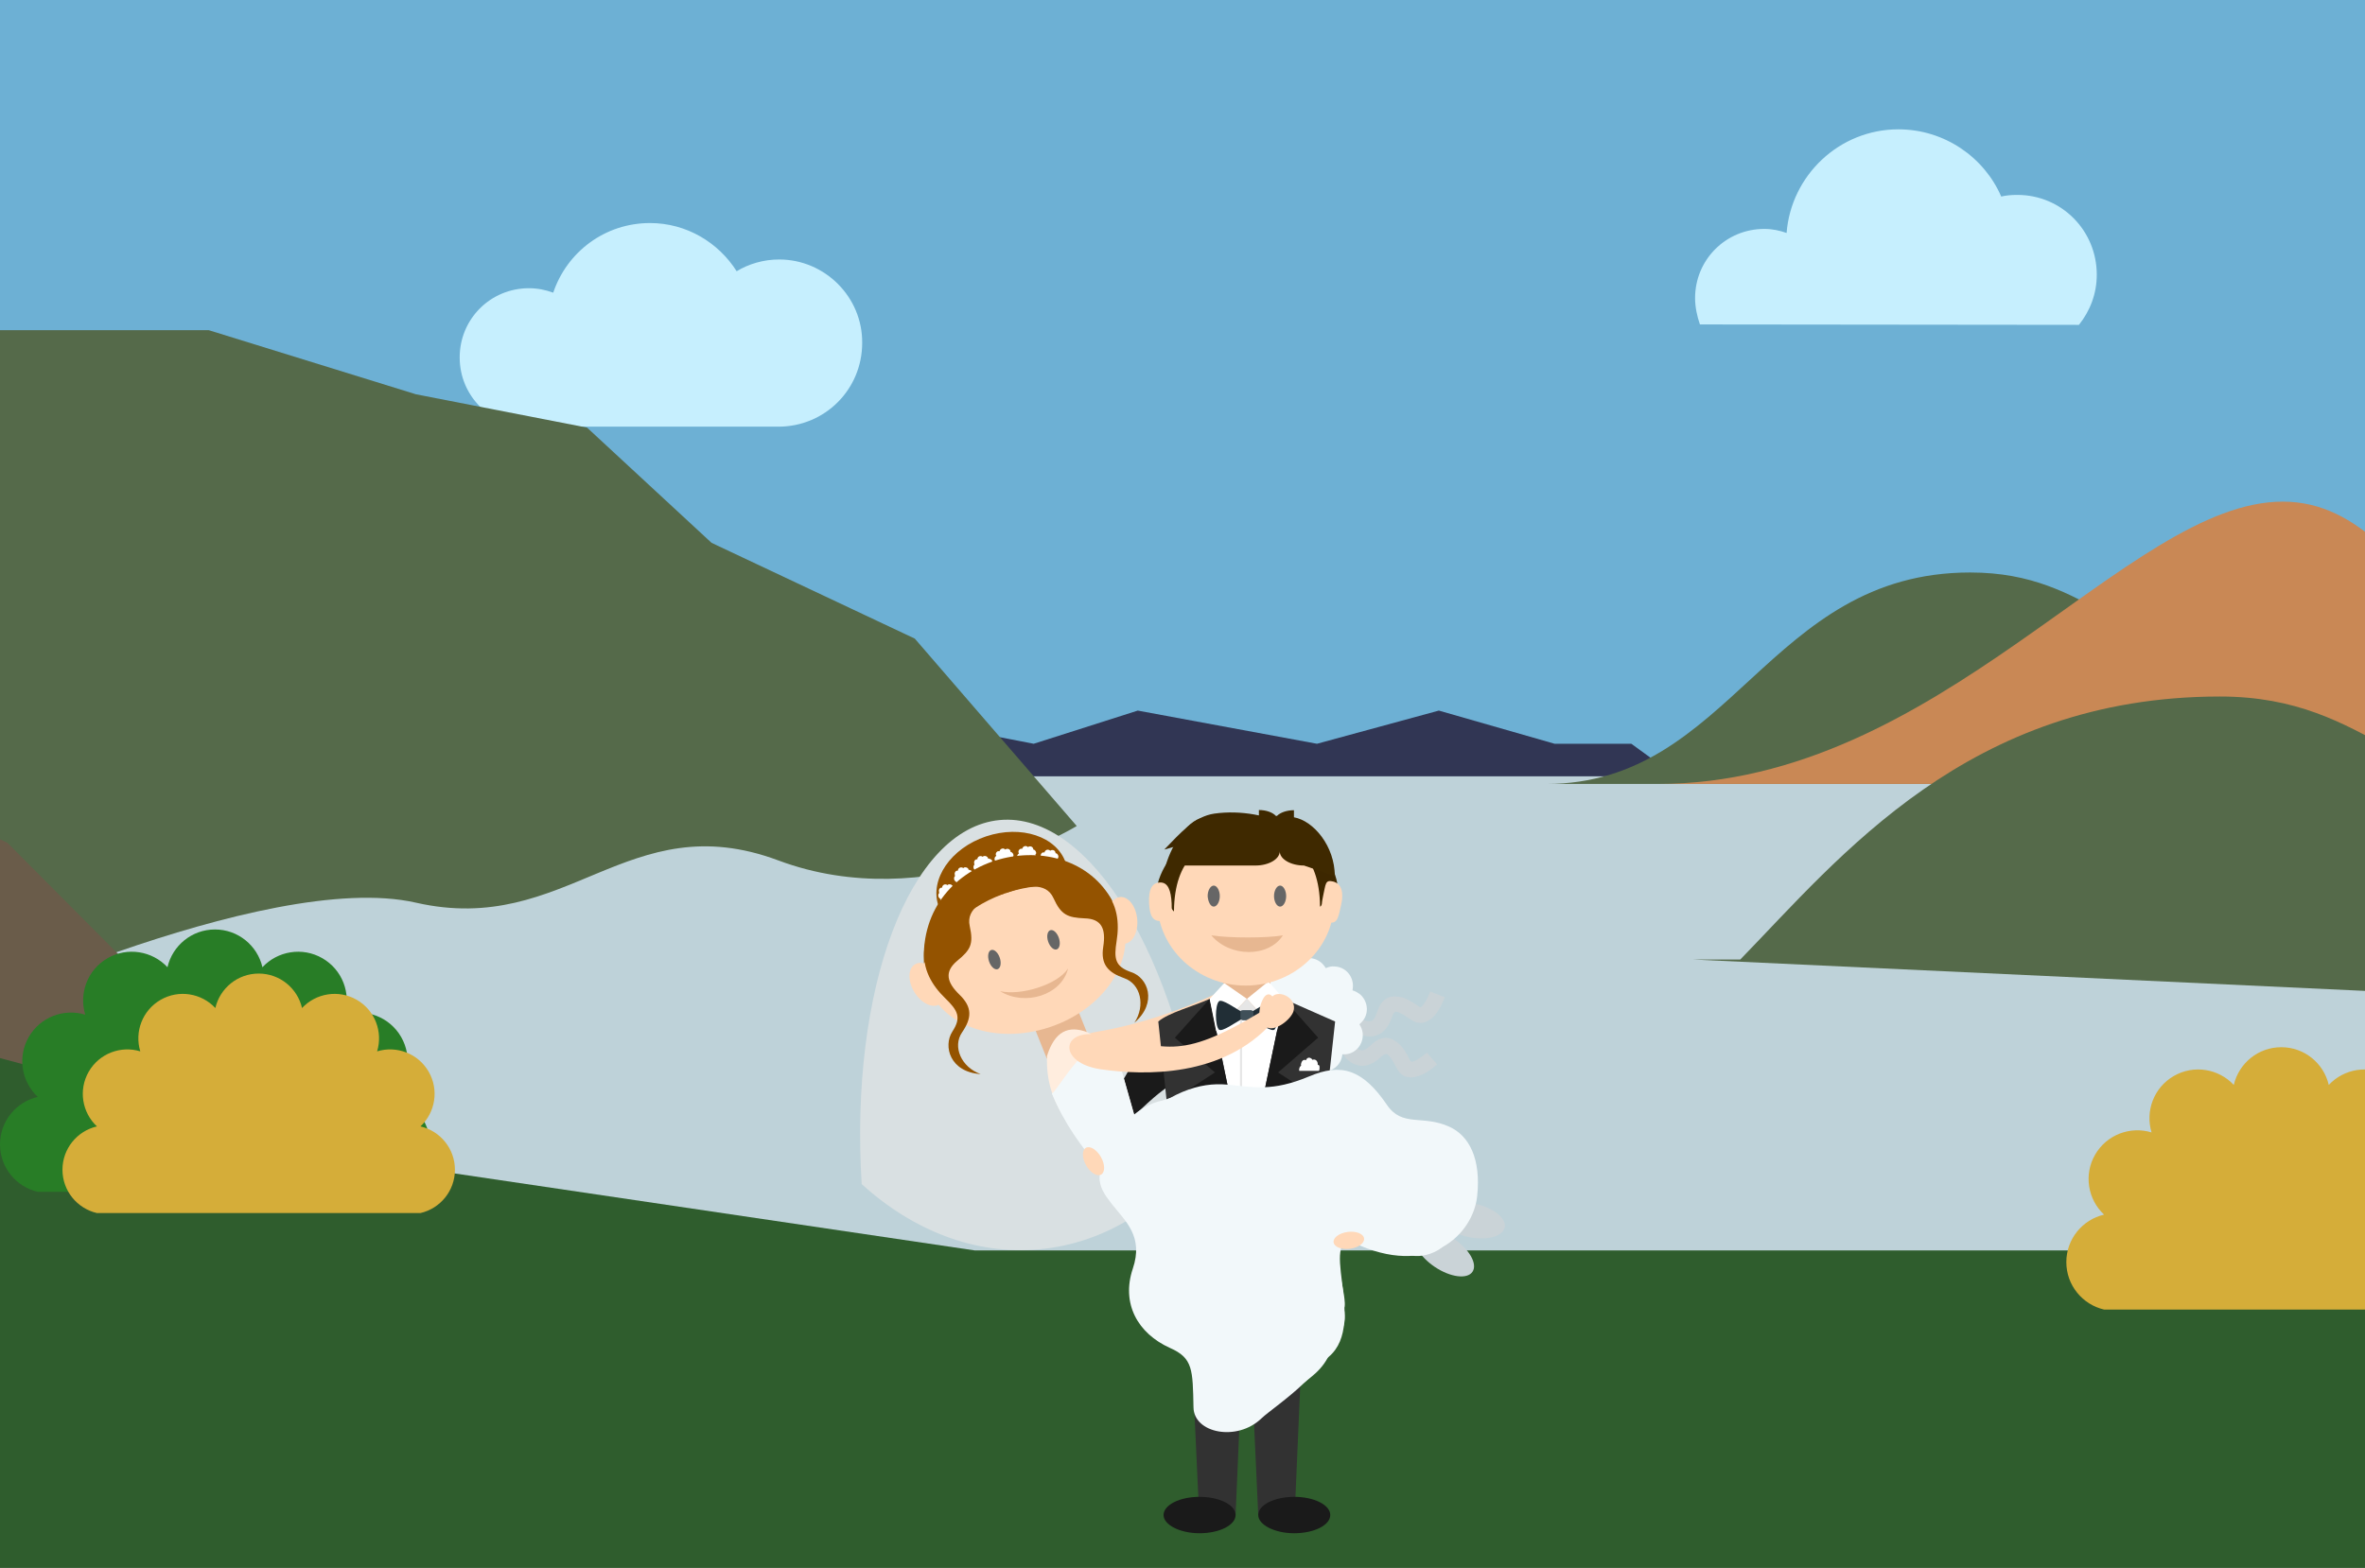 <?xml version="1.0" encoding="utf-8" ?>	<!-- Generator: Assembly 1.8 - http://assemblyapp.co -->	<svg version="1.1" xmlns="http://www.w3.org/2000/svg" xmlns:xlink="http://www.w3.org/1999/xlink" width="2048.00" height="1358.15" viewBox="0 0 2048.0 1358.147"><rect x="0" y="0" width="2048.0" height="1358.147" fill="#808080" stroke="none"/>		<g id="document" transform="matrix(1,0,0,1,1024.0,679.074)">			<path d="M1161.54,34.66 L1161.54,-830.016 L-1138.46,-830.016 L-1138.46,34.66 L1161.54,34.66 Z " fill="#6db0d4" fill-opacity="1.00" />			<path d="M388.674,2.892 L440.403,2.892 L388.674,-34.813 L322.23,-34.813 L221.989,-63.552 L116.46,-34.813 L-38.73,-63.552 L-128.855,-34.813 L-277.377,-63.552 L-181.044,2.892 L388.674,2.892 Z " fill="#313654" fill-opacity="1.00" />			<path d="M-971.92,440.047 L1033.56,440.047 L1091.88,-6.623 L-971.92,-6.623 L-971.92,440.047 Z " fill="#bed2d9" fill-opacity="1.00" />			<path d="M314.978,1.04116e-07 L1320.78,1.04116e-07 C1241.86,1.04116e-07 1196.13,-183.179 1089.59,-183.179 C1025.91,-183.179 998.311,-110.238 923.621,-110.238 C811.587,-110.238 788.514,-183.179 682.138,-183.179 C506.718,-183.179 475.485,1.04116e-07 314.978,1.04116e-07 L314.978,1.04116e-07 Z " fill="#556a4a" fill-opacity="1.00" />			<path d="M411.599,2.21063e-08 L1356.95,2.21063e-08 C1112.39,2.21063e-08 1087.78,-244.561 952.716,-244.561 C817.648,-244.561 656.161,2.21063e-08 411.599,2.21063e-08 Z " fill="#c98855" fill-opacity="1.00" />			<path d="M-349.264,-454.309 C-362.939,-454.309 -375.563,-450.452 -386.082,-444.14 C-401.862,-469.036 -429.563,-485.868 -461.122,-485.868 C-500.045,-485.868 -533.006,-460.971 -544.928,-425.555 C-551.591,-428.01 -558.604,-429.412 -565.968,-429.412 C-599.28,-429.412 -625.929,-402.763 -625.929,-369.451 C-625.929,-336.139 -599.28,-309.489 -565.968,-309.489 L-349.965,-309.489 C-309.64,-309.489 -277.38,-341.749 -277.38,-382.074 C-277.029,-421.698 -309.64,-454.309 -349.264,-454.309 Z " fill="#c6effe" fill-opacity="1.00" />			<path d="M-1288.01,36.433 L-1081.19,209.911 C-1081.19,209.911 -794.61,73.026 -663.793,102.842 C-532.976,132.659 -480.543,17.459 -349.965,66.249 C-219.387,115.04 -91.59,36.433 -91.59,36.433 L-231.825,-125.895 L-407.829,-208.863 L-515.648,-308.676 L-663.793,-337.523 L-843.311,-393.09 L-1053.72,-393.09 L-1053.72,-308.676 L-1081.19,-125.895 L-1119.67,-139.122 C-1119.67,-139.122 -1277.19,25.611 -1288.01,36.433 Z " fill="#556a4a" fill-opacity="1.00" />			<path d="M441.759,152.075 L1689.92,210.353 C1591.78,210.353 1537.61,-75.737 1405.11,-75.737 C1325.92,-75.737 1291.59,14.977 1198.7,14.977 C1059.37,14.977 1030.68,-75.737 898.381,-75.737 C680.218,-75.737 568.839,63.894 483.005,152.075 L441.759,152.075 Z " fill="#556a4a" fill-opacity="1.00" />			<path d="M-889.078,267.972 L-919.729,149.323 L-1017.61,50.943 L-1059.14,31.168 L-1096.71,35.123 L-1120.94,5.955 L-1214.87,-98.357 L-1282.6,-51.886 L-1297.92,-27.168 L-1379.99,267.972 L-889.078,267.972 Z " fill="#6a5c4a" fill-opacity="1.00" />			<path d="M1346.71,186.544 L817.684,404.085 L317.817,404.085 L-179.808,404.085 L-679.675,330.076 L-1213.18,186.544 L-1213.18,750.84 L1286.15,679.074 L1346.71,186.544 Z " fill="#2f5d2d" fill-opacity="1.00" />			<path d="M-684.412,353.309 C-665.687,348.979 -651.714,332.235 -651.714,312.193 C-651.714,292.152 -665.687,275.408 -684.412,271.078 C-670.36,257.966 -666.632,236.478 -676.653,219.122 C-686.672,201.765 -707.146,194.251 -725.527,199.864 C-719.914,181.483 -727.428,161.01 -744.785,150.989 C-762.142,140.968 -783.629,144.697 -796.742,158.749 C-801.071,140.024 -817.815,126.05 -837.857,126.05 C-857.899,126.05 -874.642,140.024 -878.972,158.749 C-892.084,144.697 -913.572,140.968 -930.928,150.989 C-948.285,161.01 -955.799,181.483 -950.186,199.864 C-968.568,194.251 -989.041,201.765 -999.061,219.122 C-1009.08,236.478 -1005.35,257.966 -991.301,271.078 C-1010.03,275.408 -1024,292.152 -1024,312.193 C-1024,332.235 -1010.03,348.979 -991.301,353.309 L-684.412,353.309 Z " fill="#287d26" fill-opacity="1.00" />			<path d="M-659.899,371.703 C-642.804,367.75 -630.049,352.464 -630.049,334.169 C-630.049,315.873 -642.804,300.588 -659.899,296.635 C-647.071,284.665 -643.667,265.049 -652.815,249.205 C-661.962,233.36 -680.652,226.5 -697.432,231.625 C-692.308,214.845 -699.168,196.155 -715.012,187.007 C-730.857,177.859 -750.473,181.263 -762.443,194.091 C-766.395,176.997 -781.68,164.241 -799.976,164.241 C-818.272,164.241 -833.557,176.997 -837.51,194.091 C-849.48,181.263 -869.095,177.859 -884.94,187.007 C-900.785,196.155 -907.645,214.845 -902.52,231.625 C-919.301,226.5 -937.99,233.36 -947.137,249.205 C-956.285,265.049 -952.882,284.665 -940.054,296.635 C-957.148,300.588 -969.904,315.873 -969.904,334.169 C-969.904,352.464 -957.148,367.75 -940.054,371.703 L-659.899,371.703 Z " fill="#d5ad39" fill-opacity="1.00" />			<path d="M1104.95,455.293 C1123.67,450.963 1137.65,434.218 1137.65,414.177 C1137.65,394.136 1123.67,377.392 1104.95,373.062 C1119,359.949 1122.73,338.462 1112.71,321.106 C1102.69,303.749 1082.21,296.235 1063.83,301.848 C1069.45,283.466 1061.93,262.993 1044.57,252.972 C1027.22,242.952 1005.73,246.681 992.618,260.733 C988.288,242.008 971.545,228.034 951.503,228.034 C931.461,228.034 914.717,242.008 910.388,260.733 C897.275,246.681 875.788,242.952 858.431,252.972 C841.074,262.993 833.56,283.466 839.173,301.848 C820.792,296.235 800.318,303.749 790.299,321.106 C780.278,338.462 784.006,359.949 798.058,373.062 C779.333,377.392 765.36,394.136 765.36,414.177 C765.36,434.218 779.333,450.963 798.058,455.293 L1104.95,455.293 Z " fill="#d5ad39" fill-opacity="1.00" />			<path d="M776.296,-397.678 C785.763,-409.6 791.725,-424.328 791.725,-441.159 C791.725,-479.381 761.218,-510.238 722.996,-510.238 C718.087,-510.238 713.529,-509.887 708.97,-508.835 C694.243,-542.849 659.879,-567.044 619.904,-567.044 C568.709,-567.044 526.981,-527.069 523.124,-477.277 C517.163,-479.381 510.851,-480.783 503.838,-480.783 C470.526,-480.783 443.876,-454.134 443.876,-420.821 C443.876,-413.107 445.629,-405.042 448.084,-398.029 L776.296,-397.678 Z " fill="#c6effe" fill-opacity="1.00" />			<g>				<g>					<path d="M57.529,226.798 C57.529,225.637 56.588,224.695 55.427,224.695 C54.266,224.695 53.324,225.637 53.324,226.798 C53.324,227.959 54.266,228.9 55.427,228.9 C56.588,228.9 57.529,227.959 57.529,226.798 Z " fill="#e6e6e6" fill-opacity="1.00" />					<path d="M57.529,252.729 C57.529,251.567 56.588,250.626 55.427,250.626 C54.266,250.626 53.324,251.567 53.324,252.729 C53.324,253.89 54.266,254.831 55.427,254.831 C56.588,254.831 57.529,253.89 57.529,252.729 Z " fill="#e6e6e6" fill-opacity="1.00" />					<path d="M57.529,278.659 C57.529,277.498 56.588,276.557 55.427,276.557 C54.266,276.557 53.324,277.498 53.324,278.659 C53.324,279.821 54.266,280.762 55.427,280.762 C56.588,280.762 57.529,279.821 57.529,278.659 Z " fill="#e6e6e6" fill-opacity="1.00" />					<path d="M57.529,304.941 C57.529,303.779 56.588,302.838 55.427,302.838 C54.266,302.838 53.324,303.779 53.324,304.941 C53.324,306.102 54.266,307.043 55.427,307.043 C56.588,307.043 57.529,306.102 57.529,304.941 Z " fill="#e6e6e6" fill-opacity="1.00" />				</g>				<path d="M-158.328,31.265 C-236.471,38.624 -288.332,177.389 -277.82,346.64 C-233.317,386.938 -179.353,408.314 -123.636,403.057 C-67.57,397.801 -18.862,366.614 17.582,318.607 C-3.443,150.757 -80.185,23.906 -158.328,31.265 Z " fill="#d9e0e2" fill-opacity="1.00" />				<path d="M-84.755,84.2 C-91.463,64.2 -125.906,57.716 -161.686,69.716 C-197.466,81.717 -221.033,107.659 -214.325,127.659 C-207.617,147.659 -173.173,154.143 -137.394,142.143 C-101.614,130.142 -78.047,104.2 -84.755,84.2 Z " fill="#fff4c7" fill-opacity="1.00" />				<path d="M-101.065,68.464 C-108.758,45.528 -139.686,35.217 -170.144,45.433 C-200.603,55.649 -219.058,82.524 -211.366,105.46 C-203.673,128.395 -172.745,138.707 -142.286,128.49 C-111.828,118.274 -93.372,91.4 -101.065,68.464 Z " fill="#945300" fill-opacity="1.00" />				<g>					<path d="M-195.472,92.938 C-194.771,91.186 -195.472,89.785 -197.574,89.434 C-197.925,89.084 -198.626,89.084 -198.976,89.084 C-198.976,89.084 -198.976,88.733 -198.976,88.733 C-199.326,87.332 -201.079,86.631 -202.48,86.981 C-202.831,86.981 -203.181,87.332 -203.531,87.682 C-203.531,87.682 -203.882,87.332 -203.882,87.332 C-205.284,86.631 -207.036,86.981 -207.736,88.383 C-208.087,88.733 -208.087,89.434 -208.087,89.785 C-208.087,89.785 -208.437,89.785 -208.437,89.785 C-210.189,89.785 -211.241,91.537 -210.89,92.938 C-210.89,93.639 -210.89,93.99 -210.54,94.34 C-210.54,94.34 -210.89,94.691 -210.89,94.691 C-211.941,96.092 -211.591,97.844 -210.54,98.895 C-210.189,99.246 -209.839,99.596 -209.489,99.596 C-209.489,99.596 -209.489,99.596 -209.489,99.947 C-209.489,101.348 -208.437,102.75 -206.685,102.75 C-205.984,102.75 -205.634,102.75 -205.284,102.4 C-205.284,102.4 -204.933,102.75 -204.933,102.75 C-203.882,103.801 -202.13,104.152 -200.728,103.101 C-200.378,102.75 -200.378,102.4 -200.027,102.049 C-200.027,102.049 -199.677,102.049 -199.677,102.049 C-197.925,102.4 -196.523,101.348 -196.173,99.947 C-196.173,99.596 -196.173,98.895 -196.173,98.545 C-196.173,98.195 -195.822,98.195 -195.822,98.195 C-194.421,97.494 -194.07,95.742 -194.771,94.34 C-195.121,93.99 -195.472,93.639 -195.822,93.289 C-195.472,93.289 -195.472,92.938 -195.472,92.938 Z " fill="#ffffff" fill-opacity="1.00" />					<path d="M-181.806,78.221 C-181.455,76.819 -182.156,75.067 -183.908,74.717 C-184.259,74.366 -184.959,74.366 -185.31,74.366 C-185.31,74.366 -185.31,74.016 -185.31,74.016 C-185.66,72.614 -187.412,71.913 -188.814,72.264 C-189.164,72.264 -189.515,72.614 -189.865,72.965 C-189.865,72.965 -190.216,72.614 -190.216,72.614 C-191.617,71.913 -193.369,72.264 -194.07,73.665 C-194.421,74.016 -194.421,74.717 -194.421,75.067 C-194.421,75.067 -194.771,75.067 -194.771,75.067 C-196.523,75.067 -197.574,76.819 -197.224,78.221 C-197.224,78.922 -197.224,79.272 -196.874,79.623 C-196.874,79.623 -197.224,79.973 -197.224,79.973 C-198.275,81.375 -197.925,83.127 -196.874,84.178 C-196.523,84.528 -196.173,84.879 -195.822,84.879 C-195.822,84.879 -195.822,84.879 -195.822,85.229 C-195.822,86.631 -194.771,88.033 -193.019,88.033 C-192.318,88.033 -191.968,88.033 -191.617,87.682 C-191.617,87.682 -191.267,88.033 -191.267,88.033 C-190.216,89.084 -188.464,89.434 -187.062,88.383 C-186.711,88.033 -186.711,87.682 -186.361,87.332 C-186.361,87.332 -186.361,87.332 -186.011,87.332 C-184.259,87.682 -182.857,86.631 -182.506,85.229 C-182.506,84.879 -182.506,84.178 -182.506,83.828 C-182.506,83.477 -182.156,83.477 -182.156,83.477 C-180.754,82.776 -180.404,81.024 -181.105,79.623 C-181.455,79.272 -181.806,78.922 -182.156,78.571 C-181.806,78.571 -181.806,78.221 -181.806,78.221 Z " fill="#ffffff" fill-opacity="1.00" />					<path d="M-164.986,68.409 C-164.285,67.007 -164.986,65.255 -167.088,64.905 C-167.439,64.555 -168.139,64.555 -168.49,64.555 C-168.49,64.555 -168.49,64.204 -168.49,64.204 C-168.84,62.803 -170.592,62.102 -171.994,62.452 C-172.344,62.452 -172.695,62.803 -173.045,63.153 C-173.045,63.153 -173.396,62.803 -173.396,62.803 C-174.797,62.102 -176.549,62.452 -177.25,63.854 C-177.601,64.204 -177.601,64.905 -177.601,65.255 C-177.601,65.255 -177.951,65.255 -177.951,65.255 C-179.703,65.255 -180.754,67.007 -180.404,68.409 C-180.404,69.11 -180.404,69.46 -180.054,69.811 C-180.054,69.811 -180.404,70.161 -180.404,70.161 C-181.455,71.563 -181.105,73.315 -180.054,74.366 C-179.703,74.717 -179.353,75.067 -179.002,75.067 C-179.002,75.067 -179.002,75.418 -179.002,75.418 C-179.002,76.819 -177.951,78.221 -176.199,78.221 C-175.498,78.221 -175.148,78.221 -174.797,77.871 C-174.797,77.871 -174.447,78.221 -174.447,78.221 C-173.396,79.272 -171.644,79.623 -170.242,78.571 C-169.891,78.221 -169.891,77.871 -169.541,77.52 C-169.541,77.52 -169.191,77.52 -169.191,77.52 C-167.439,77.871 -166.037,76.819 -165.686,75.418 C-165.686,75.067 -165.686,74.366 -165.686,74.016 C-165.686,73.665 -165.336,73.665 -165.336,73.665 C-163.934,72.965 -163.584,71.213 -164.285,69.811 C-164.635,69.46 -164.986,69.11 -165.336,68.76 C-164.986,68.76 -164.986,68.409 -164.986,68.409 Z " fill="#ffffff" fill-opacity="1.00" />					<path d="M-122.585,68.409 C-122.585,68.409 -122.235,68.409 -122.235,68.76 C-122.235,69.11 -122.585,69.46 -122.235,70.161 C-121.884,71.563 -120.483,72.965 -119.081,72.614 C-119.081,72.614 -118.731,72.614 -118.731,72.614 C-118.731,72.965 -118.38,73.315 -118.03,73.665 C-116.978,74.717 -114.876,74.717 -113.825,73.315 C-113.825,73.315 -113.474,72.965 -113.474,72.965 C-113.124,73.315 -112.773,73.315 -112.073,73.315 C-110.321,73.315 -109.269,72.264 -109.269,70.512 C-109.269,70.512 -109.269,70.161 -109.269,70.161 C-108.919,70.161 -108.568,69.811 -108.218,69.46 C-106.816,68.409 -106.816,66.657 -107.868,65.255 C-107.868,65.255 -108.218,64.905 -108.218,64.905 C-107.868,64.555 -107.868,64.204 -107.517,63.503 C-107.167,62.102 -108.218,60.35 -109.62,59.999 C-109.97,59.999 -109.97,59.999 -109.97,59.999 C-109.97,59.649 -109.97,58.948 -110.321,58.597 C-111.021,57.196 -112.773,56.845 -114.175,57.546 C-114.175,57.546 -114.526,57.897 -114.526,57.897 C-114.876,57.546 -115.226,57.196 -115.577,57.196 C-116.978,56.495 -118.731,57.196 -119.431,58.948 C-119.431,58.948 -119.431,59.298 -119.431,59.298 C-119.782,59.298 -120.483,59.298 -120.833,59.298 C-122.235,59.649 -123.286,61.401 -122.585,62.803 C-122.585,62.803 -122.585,63.153 -122.235,63.153 C-122.585,63.503 -122.936,63.854 -123.286,64.204 C-124.337,65.606 -123.987,67.358 -122.585,68.409 Z " fill="#ffffff" fill-opacity="1.00" />					<path d="M-141.858,64.905 C-141.858,64.905 -141.508,64.905 -141.508,65.255 C-141.508,65.606 -141.858,65.956 -141.508,66.657 C-141.157,68.059 -139.756,69.46 -138.354,69.11 C-138.354,69.11 -138.004,69.11 -138.004,69.11 C-138.004,69.46 -137.653,69.811 -137.303,70.161 C-136.251,71.213 -134.149,71.213 -133.098,69.811 C-133.098,69.811 -132.747,69.46 -132.747,69.46 C-132.397,69.811 -132.046,69.811 -131.346,69.811 C-129.593,69.811 -128.542,68.76 -128.542,67.007 C-128.542,67.007 -128.542,66.657 -128.542,66.657 C-128.192,66.657 -127.841,66.307 -127.491,65.956 C-126.089,64.905 -126.089,63.153 -127.141,61.751 C-127.141,61.751 -127.491,61.401 -127.491,61.401 C-127.141,61.05 -127.141,60.7 -126.79,60.35 C-126.44,58.948 -127.491,57.196 -128.893,56.845 C-128.893,56.845 -129.243,56.845 -129.243,56.845 C-129.243,56.495 -129.243,55.794 -129.593,55.444 C-130.294,54.042 -132.046,53.692 -133.448,54.392 C-133.448,54.392 -133.798,54.743 -133.798,54.743 C-134.149,54.392 -134.499,54.042 -134.85,54.042 C-136.251,53.341 -138.004,54.042 -138.704,55.794 C-138.704,55.794 -138.704,56.145 -138.704,56.145 C-139.055,56.145 -139.756,56.145 -140.106,56.145 C-141.508,56.495 -142.559,58.247 -141.858,59.649 C-141.858,59.649 -141.858,59.999 -141.508,59.999 C-141.858,60.35 -142.209,60.7 -142.559,61.05 C-143.61,62.452 -143.26,64.204 -141.858,64.905 Z " fill="#ffffff" fill-opacity="1.00" />					<path d="M-161.481,67.358 C-161.481,67.358 -161.131,67.358 -161.131,67.708 C-161.131,68.059 -161.481,68.76 -161.131,69.11 C-160.781,70.512 -159.379,71.913 -157.977,71.563 C-157.977,71.563 -157.627,71.563 -157.627,71.563 C-157.627,71.913 -157.276,72.264 -156.926,72.614 C-155.875,73.665 -153.772,73.665 -152.721,72.264 C-152.721,72.264 -152.371,71.913 -152.371,71.913 C-152.02,72.264 -151.67,72.264 -150.969,72.264 C-149.217,72.264 -148.166,71.213 -148.166,69.46 C-148.166,69.46 -148.166,69.11 -148.166,69.11 C-147.815,69.11 -147.465,68.76 -147.114,68.409 C-145.713,67.358 -145.713,65.606 -146.764,64.204 C-146.764,64.204 -147.114,63.854 -147.114,63.854 C-146.764,63.503 -146.764,63.153 -146.414,62.452 C-146.063,61.05 -147.114,59.298 -148.516,58.948 C-148.866,58.948 -148.866,58.948 -148.866,58.948 C-148.866,58.597 -148.866,57.897 -149.217,57.546 C-149.918,56.145 -151.67,55.794 -153.071,56.495 C-153.071,56.495 -153.422,56.845 -153.422,56.845 C-153.772,56.495 -154.123,56.145 -154.473,56.145 C-155.875,55.444 -157.627,56.145 -158.328,57.897 C-158.328,57.897 -158.328,58.247 -158.328,58.247 C-158.678,58.247 -159.379,58.247 -159.729,58.247 C-161.131,58.597 -162.182,60.35 -161.481,61.751 C-161.481,61.751 -161.481,62.102 -161.131,62.102 C-161.481,62.452 -161.832,62.803 -162.182,63.153 C-163.234,64.555 -162.883,66.307 -161.481,67.358 Z " fill="#ffffff" fill-opacity="1.00" />				</g>				<path d="M-117.488,237.914 L-79.762,222.776 L-101.163,169.44 L-138.889,184.577 L-117.488,237.914 Z " fill="#e7b791" fill-opacity="1.00" />				<path d="M-52.184,117.168 C-64.246,81.205 -111.805,64.723 -158.411,80.355 C-205.016,95.987 -233.019,137.813 -220.957,173.776 C-208.894,209.739 -161.335,226.221 -114.729,210.589 C-68.124,194.957 -40.121,153.131 -52.184,117.168 Z " fill="#ffd8b8" fill-opacity="1.00" />				<path d="M-223.856,155.663 C-180.054,77.52 -96.304,78.571 -60.561,101.699 C-98.757,30.214 -229.462,58.247 -223.856,155.663 Z " fill="#945300" fill-opacity="1.00" />				<g>					<path d="M-107.038,133.439 C-108.577,128.852 -111.907,125.832 -114.475,126.694 C-117.044,127.555 -117.879,131.973 -116.34,136.56 C-114.801,141.147 -111.471,144.167 -108.902,143.305 C-106.333,142.443 -105.498,138.026 -107.038,133.439 Z " fill="#666666" fill-opacity="1.00" />					<path d="M-158.231,150.582 C-159.77,145.995 -163.101,142.976 -165.669,143.838 C-168.238,144.7 -169.072,149.117 -167.532,153.704 C-165.993,158.29 -162.663,161.31 -160.094,160.448 C-157.526,159.585 -156.691,155.168 -158.231,150.582 Z " fill="#666666" fill-opacity="1.00" />				</g>				<path d="M-99.107,159.868 C-107.868,173.534 -139.405,183.696 -157.977,179.491 C-136.602,192.807 -104.714,182.996 -99.107,159.868 Z " fill="#e7b791" fill-opacity="1.00" />				<path d="M-210.058,166.807 C-215.939,157.246 -225.651,152.536 -231.75,156.287 C-237.85,160.039 -238.027,170.831 -232.146,180.392 C-226.266,189.953 -216.554,194.663 -210.455,190.912 C-204.355,187.16 -204.178,176.368 -210.058,166.807 Z " fill="#ffd8b8" fill-opacity="1.00" />				<path d="M-174.797,251.327 C-191.617,245.37 -199.326,227.499 -190.916,215.234 C-182.506,202.969 -181.806,193.508 -193.019,182.645 C-204.232,171.782 -206.335,162.671 -195.121,153.21 C-183.558,143.749 -180.754,138.843 -184.259,123.074 C-187.763,107.305 -170.943,99.596 -153.422,94.691 C-175.849,96.793 -195.822,99.947 -203.882,113.263 C-211.941,126.578 -221.403,124.476 -223.505,142.347 C-225.608,160.218 -216.847,174.586 -205.634,185.448 C-194.421,196.311 -191.267,202.269 -199.326,214.533 C-207.386,227.148 -201.429,249.575 -174.797,251.327 Z " fill="#945300" fill-opacity="1.00" />				<path d="M-39.227,116.928 C-40.304,105.755 -46.955,97.254 -54.082,97.941 C-61.21,98.628 -66.115,108.242 -65.039,119.415 C-63.962,130.588 -57.312,139.089 -50.184,138.402 C-43.056,137.716 -38.151,128.101 -39.227,116.928 Z " fill="#ffd8b8" fill-opacity="1.00" />				<path d="M-41.639,206.824 C-21.315,189.303 -30.075,167.577 -44.442,163.022 C-58.459,158.116 -59.51,151.458 -57.057,136.04 C-54.604,120.621 -56.006,103.801 -68.621,90.836 C-81.236,77.52 -87.543,85.229 -101.911,79.272 C-116.278,73.315 -134.149,82.776 -153.422,94.691 C-136.602,88.383 -118.38,84.178 -111.722,98.895 C-105.064,113.613 -99.458,115.715 -84.74,116.416 C-70.023,116.767 -66.168,125.527 -68.621,140.946 C-71.074,156.364 -64.416,163.372 -50.399,168.278 C-36.383,173.184 -31.827,191.756 -41.639,206.824 Z " fill="#945300" fill-opacity="1.00" />				<path d="M-20.964,203.67 C-45.493,240.114 -43.741,253.079 -83.338,300.035 L-74.578,312.65 C-31.477,281.813 -36.032,278.309 -8.7,259.386 C6.018,249.224 -6.597,211.029 -20.964,203.67 Z " fill="#1a1a1a" fill-opacity="1.00" />				<g>					<path d="M65.589,633.281 C76.101,633.281 86.614,633.281 97.126,633.281 C100.63,548.831 104.485,464.38 108.34,379.93 C90.118,379.93 71.896,379.93 53.675,379.93 C57.88,464.38 61.734,548.831 65.589,633.281 Z " fill="#323232" fill-opacity="1.00" />					<path d="M14.428,633.281 C24.94,633.281 35.453,633.281 45.965,633.281 C49.47,548.831 53.324,464.38 57.179,379.93 C38.957,379.93 20.735,379.93 2.514,379.93 C6.719,464.38 10.573,548.831 14.428,633.281 Z " fill="#323232" fill-opacity="1.00" />				</g>				<path d="M-2.042,394.998 L112.194,394.998 L112.194,383.084 L-2.042,383.084 L-2.042,394.998 Z " fill="#1a1a1a" fill-opacity="1.00" />				<g>					<path d="M-73.527,214.533 C-116.628,221.541 -89.996,257.284 -51.45,246.421 C-19.563,236.96 43.513,202.619 81.007,168.979 L72.948,156.714 C28.795,187.201 -31.126,207.525 -73.527,214.533 Z " fill="#ffd8b8" fill-opacity="1.00" />					<path d="M71.195,142.347 C63.136,149.706 60.683,160.569 66.29,166.876 C71.896,172.833 83.11,171.782 91.169,164.423 C99.229,156.714 101.682,145.851 96.075,139.894 C93.272,136.741 84.862,137.091 79.606,143.048 C78.204,139.544 75.05,138.843 71.195,142.347 Z " fill="#ffd8b8" fill-opacity="1.00" />				</g>				<g>					<path d="M145.133,219.789 L133.57,225.396 C138.476,235.208 143.732,241.165 150.39,243.267 C157.398,245.72 164.757,243.267 172.466,235.909 C174.919,233.806 176.671,233.456 177.722,234.507 C180.526,236.609 182.978,241.515 185.081,245.37 C188.936,253.429 195.243,255.532 202.952,253.429 C208.559,252.028 214.516,248.173 220.473,242.917 L211.713,232.755 C206.807,236.609 202.602,239.763 199.448,240.464 C198.397,240.814 197.696,240.464 196.995,239.413 C194.542,234.156 191.038,227.849 186.132,223.994 C179.474,218.738 171.765,217.687 163.005,226.447 C159.15,229.951 156.347,231.353 154.244,230.652 C151.441,229.951 148.287,226.097 145.133,219.789 Z " fill="#cad3d7" fill-opacity="1.00" />					<path d="M149.689,200.166 L142.33,210.679 C151.091,216.986 158.8,219.789 165.458,218.388 C173.167,216.986 178.423,211.379 181.577,201.217 C182.628,198.064 184.03,197.012 185.431,197.363 C188.936,198.064 193.491,201.217 196.995,203.67 C204.354,208.926 211.012,207.525 216.618,202.269 C220.823,198.414 224.328,192.106 227.131,184.748 L214.516,179.842 C212.413,185.448 209.961,190.004 207.508,192.457 C206.456,193.508 205.756,193.508 204.704,192.807 C200.149,189.653 194.192,185.448 187.884,184.397 C179.474,182.996 172.466,185.448 168.611,197.363 C166.859,202.619 165.107,205.072 163.005,205.422 C159.851,206.123 155.646,204.371 149.689,200.166 Z " fill="#cad3d7" fill-opacity="1.00" />					<path d="M122.356,157.065 C116.75,150.056 106.237,148.655 99.229,154.261 C97.126,155.663 95.374,157.766 94.323,160.218 C93.622,159.868 92.571,159.518 91.52,159.167 C82.409,157.065 73.648,162.671 71.546,171.782 C70.845,174.235 70.845,177.038 71.546,179.491 C70.495,179.842 69.794,180.192 68.743,180.543 C60.683,184.748 57.529,194.91 61.734,202.969 C63.136,205.422 64.888,207.525 66.99,208.926 C66.29,209.978 65.939,210.679 65.589,211.73 C62.085,220.14 66.29,229.951 74.7,233.456 C77.153,234.507 79.956,235.208 82.409,234.857 C82.759,235.558 82.759,236.609 83.11,237.661 C85.563,246.421 95.024,251.327 103.784,248.524 C106.237,247.823 108.69,246.421 110.442,244.669 C111.143,245.37 112.194,245.72 112.895,246.421 C120.604,251.677 131.117,249.224 136.023,241.515 C137.424,239.413 138.125,236.609 138.476,234.156 C139.527,234.156 140.578,234.156 141.629,234.156 C150.74,233.105 157.048,224.695 155.996,215.584 C155.646,212.781 154.595,210.328 153.193,208.226 C153.894,207.525 154.595,206.824 155.296,206.123 C161.603,199.465 160.902,188.953 154.244,182.645 C152.142,180.893 149.689,179.491 147.236,178.791 C147.236,177.739 147.586,176.688 147.586,175.637 C147.937,166.176 140.928,158.466 131.818,158.116 C129.014,157.766 126.561,158.466 124.108,159.518 C123.408,158.817 123.057,157.766 122.356,157.065 Z " fill="#f2f8fa" fill-opacity="1.00" />				</g>				<path d="M112.194,388.69 L132.168,205.773 L87.665,186.149 L23.539,186.149 C8.821,192.807 -11.853,198.063 -20.964,205.773 L-1.691,388.69 C-2.042,388.69 112.194,388.69 112.194,388.69 Z " fill="#323232" fill-opacity="1.00" />				<g>					<path d="M117.801,249.575 C118.852,247.823 118.852,245.37 118.502,243.968 C118.151,243.618 117.451,243.267 117.1,243.267 C117.1,242.917 117.1,242.917 117.1,242.566 C117.1,240.464 115.698,238.712 113.946,238.712 C113.596,238.712 112.895,238.712 112.545,239.062 C112.545,238.712 112.194,238.712 112.194,238.361 C110.793,236.96 109.041,236.609 107.639,238.011 C107.288,238.361 107.288,238.712 106.938,239.413 C106.588,239.062 106.588,239.062 106.237,239.062 C104.485,238.712 103.083,240.114 102.733,242.216 C102.383,242.917 102.733,243.267 102.733,243.968 C102.733,243.968 102.383,244.319 102.383,244.319 C100.981,245.37 100.63,247.823 101.331,249.575 C101.682,250.276 102.032,250.626 102.383,250.976 C102.032,251.327 102.032,251.327 102.032,251.677 C101.331,253.78 102.032,255.882 103.784,256.583 C104.135,256.934 104.835,256.934 105.186,256.934 C105.186,257.284 105.186,257.284 105.186,257.634 C105.536,259.737 107.288,260.788 109.041,260.087 C109.391,259.737 109.741,259.386 110.092,259.036 C110.092,259.036 110.442,259.386 110.442,259.386 C111.844,260.438 113.946,259.737 114.647,257.985 C114.998,257.284 114.998,256.934 114.998,256.233 C115.348,256.233 115.348,256.233 115.698,256.233 C117.451,255.882 118.502,253.78 118.151,251.677 C117.801,250.976 117.801,250.276 117.451,249.925 C117.451,249.925 117.801,249.925 117.801,249.575 Z " fill="#ffffff" fill-opacity="1.00" />					<path d="M97.827,261.489 L120.254,261.489 L120.254,248.524 L97.827,248.524 L97.827,261.489 Z " fill="#323232" fill-opacity="1.00" />				</g>				<path d="M87.665,186.149 L55.427,340.333 L23.539,186.149 L87.665,186.149 Z " fill="#ffffff" fill-opacity="1.00" />				<path d="M49.82,327.017 L51.572,327.017 L51.572,199.115 L49.82,199.115 L49.82,327.017 Z " fill="#e6e6e6" fill-opacity="1.00" />				<g>					<path d="M23.539,186.149 L-6.597,219.789 L28.094,249.925 L3.215,266.044 L55.427,340.333 L23.539,186.149 Z " fill="#1a1a1a" fill-opacity="1.00" />					<path d="M55.427,340.333 L107.639,266.044 L82.759,249.925 L117.45,219.789 L87.665,186.149 L55.427,340.333 Z " fill="#1a1a1a" fill-opacity="1.00" />				</g>				<path d="M51.572,388.69 L60.333,388.69 L60.333,333.675 L55.427,338.23 L51.572,334.376 L51.572,388.69 Z " fill="#1a1a1a" fill-opacity="1.00" />				<path d="M35.453,195.961 L76.101,195.961 L76.101,138.493 L35.453,138.493 L35.453,195.961 Z " fill="#e7b791" fill-opacity="1.00" />				<path d="M29.145,214.183 L55.777,186.149 L36.154,172.483 L23.539,186.149 L29.145,214.183 Z " fill="#ffffff" fill-opacity="1.00" />				<path d="M87.665,186.149 L74.349,171.081 L55.777,186.149 L81.708,214.183 L87.665,186.149 Z " fill="#ffffff" fill-opacity="1.00" />				<path d="M55.777,186.149 L81.708,214.183 L55.777,200.166 L29.145,214.183 L55.777,186.149 Z " fill="#e6e6e6" fill-opacity="1.00" />				<g>					<g>						<path d="M59.982,197.363 C58.58,198.764 58.58,201.568 59.982,203.67 C64.537,206.123 77.153,215.234 79.606,212.781 C83.11,209.627 83.11,191.406 79.606,188.252 C77.153,185.799 64.537,194.91 59.982,197.363 Z " fill="#212e36" fill-opacity="1.00" />						<path d="M51.222,197.363 C46.666,194.91 34.051,185.799 31.598,188.252 C28.094,191.406 28.094,209.627 31.598,212.781 C34.051,215.234 46.666,206.123 51.222,203.67 C52.623,201.568 52.623,198.764 51.222,197.363 Z " fill="#212e36" fill-opacity="1.00" />					</g>					<path d="M52.273,195.961 C50.871,195.961 49.82,196.662 50.17,198.064 L50.17,202.619 C50.17,203.67 51.222,204.721 52.273,204.721 L59.281,204.721 C60.333,204.721 61.384,203.67 61.384,202.619 L61.384,198.064 C61.384,197.012 60.333,195.961 59.281,195.961 L52.273,195.961 Z " fill="#405059" fill-opacity="1.00" />				</g>				<path d="M14.778,649.05 C31.949,649.05 45.965,642.042 45.965,633.281 C45.965,624.521 31.949,617.513 14.778,617.513 C-2.392,617.513 -16.409,624.521 -16.409,633.281 C-16.409,641.691 -2.392,649.05 14.778,649.05 Z " fill="#1a1a1a" fill-opacity="1.00" />				<path d="M96.776,649.05 C113.946,649.05 127.963,642.042 127.963,633.281 C127.963,624.521 113.946,617.513 96.776,617.513 C79.606,617.513 65.589,624.521 65.589,633.281 C65.589,641.691 79.606,649.05 96.776,649.05 Z " fill="#1a1a1a" fill-opacity="1.00" />				<path d="M54.764,174.645 C96.89,174.645 131.33,142.056 131.33,102.109 C131.33,62.161 96.89,29.572 54.764,29.572 C12.638,29.572 -21.802,62.161 -21.802,102.109 C-21.802,142.056 12.639,174.645 54.764,174.645 Z " fill="#ffd8b8" fill-opacity="1.00" />				<g>					<path d="M27.043,106.254 C29.846,106.254 32.299,102.049 32.299,97.143 C32.299,92.238 29.846,88.033 27.043,88.033 C24.24,88.033 21.787,92.238 21.787,97.143 C22.137,102.049 24.24,106.254 27.043,106.254 Z " fill="#666666" fill-opacity="1.00" />					<path d="M84.511,106.254 C87.315,106.254 89.768,102.049 89.768,97.143 C89.768,92.238 87.315,88.033 84.511,88.033 C81.708,88.033 79.255,92.238 79.255,97.143 C79.255,102.049 81.708,106.254 84.511,106.254 Z " fill="#666666" fill-opacity="1.00" />				</g>				<path d="M125.231,60.311 C110.864,45.593 101.243,32.185 84.073,29.732 C38.869,23.424 -14.394,47.603 -22.454,90.704 C-20.001,87.901 -7.386,113.481 -7.386,109.977 C-6.335,19.57 85.284,49.097 125.231,60.311 Z " fill="#3f2900" fill-opacity="1.00" />				<path d="M-15.769,56.821 C-1.402,42.103 10.473,28.131 27.643,25.678 C72.847,19.371 126.111,43.55 134.17,86.651 C131.717,83.847 119.102,109.428 119.102,105.924 C118.051,15.516 24.179,45.607 -15.769,56.821 Z " fill="#3d2700" fill-opacity="1.00" />				<path d="M86.964,131.134 C73.298,133.587 40.359,133.587 24.94,131.134 C40.709,150.056 74.349,150.757 86.964,131.134 Z " fill="#e7b791" fill-opacity="1.00" />				<path d="M-28.924,103.317 C-28.395,114.441 -25.674,119.191 -18.468,118.682 C-11.262,118.173 -8.867,114.682 -9.396,103.558 C-9.926,92.434 -12.505,84.863 -19.711,85.371 C-26.856,85.535 -29.454,92.194 -28.924,103.317 Z " fill="#ffd8b8" fill-opacity="1.00" />				<path d="M121.668,97.479 C119.215,108.342 120.266,118.504 127.274,119.906 C134.283,121.308 134.983,115.351 137.436,104.488 C139.889,93.625 137.436,86.266 130.428,84.514 C123.42,82.762 124.121,86.617 121.668,97.479 Z " fill="#ffd8b8" fill-opacity="1.00" />				<path d="M-68.27,332.624 L-33.229,317.556 L-54.604,241.866 C-60.211,221.541 -68.621,223.994 -81.937,215.234 C-99.107,208.576 -110.671,214.533 -117.329,235.558 C-118.731,277.258 -97.005,296.18 -68.27,332.624 Z " fill="#ffedde" fill-opacity="1.00" />				<path d="M-113.124,268.147 C-102.261,294.428 -87.543,314.052 -71.775,332.974 L-32.878,317.205 L-33.229,316.504 L-54.604,241.515 C-56.356,234.857 -59.51,228.199 -63.365,222.242 C-86.142,222.943 -108.568,266.395 -113.124,268.147 Z " fill="#f2f8fa" fill-opacity="1.00" />				<path d="M253.371,363.576 C237.487,360.115 223.207,363.748 221.477,371.69 C219.746,379.632 231.22,388.876 247.104,392.337 C262.988,395.798 277.268,392.166 278.998,384.224 C280.729,376.282 269.255,367.037 253.371,363.576 Z " fill="#cad3d7" fill-opacity="1.00" />				<path d="M234.898,393.914 C221.402,384.852 206.788,382.977 202.257,389.725 C197.727,396.473 204.995,409.289 218.491,418.351 C231.987,427.412 246.601,429.287 251.131,422.539 C255.662,415.791 248.394,402.975 234.898,393.914 Z " fill="#cad3d7" fill-opacity="1.00" />				<g>					<path d="M-47.596,301.086 C-82.287,336.128 -72.826,348.743 -61.262,363.811 C-49.348,378.879 -33.579,391.844 -43.041,419.877 C-53.203,450.013 -38.836,475.944 -10.802,488.559 C9.172,497.32 8.821,507.482 9.522,540.071 C9.872,562.497 47.367,569.856 68.392,549.532 C80.657,537.968 133.219,506.08 139.527,462.628 C143.381,435.997 120.604,384.135 147.586,397.1 C213.815,428.988 251.66,389.742 255.164,357.153 C258.669,324.564 248.156,304.59 230.986,296.881 C207.858,286.369 190.337,297.582 177.021,277.959 C155.996,247.122 137.424,241.515 109.391,253.429 C77.503,266.745 61.384,262.54 38.607,260.438 C15.479,258.335 -12.905,266.044 -47.596,301.086 Z " fill="#f2f8fa" fill-opacity="1.00" />					<path d="M-51.801,298.283 C-78.783,325.615 -67.219,336.478 -53.903,349.444 C-40.237,363.46 -23.067,376.776 -29.374,400.254 C-36.032,425.134 -20.263,448.612 8.471,461.928 C28.795,471.389 29.496,479.098 32.65,505.73 C34.752,523.951 67.691,553.036 114.998,510.636 C162.304,467.885 94.673,383.434 146.886,395.348 C219.422,411.818 232.037,395.699 248.506,373.272 C264.976,351.196 230.635,300.035 215.217,300.736 C190.337,301.787 182.978,303.189 167.56,284.967 C143.381,256.233 118.502,248.874 90.118,268.848 C68.392,284.266 48.068,273.053 25.291,269.549 C2.163,266.044 -24.468,270.95 -51.801,298.283 Z " fill="#f2f8fa" fill-opacity="1.00" />					<path d="M-55.305,298.283 C-87.193,330.521 -13.605,348.743 -20.964,387.99 C-24.819,409.015 -7.999,430.39 20.735,443.706 C41.06,453.167 42.461,460.175 46.666,482.252 C49.47,497.32 90.819,526.054 126.561,496.268 C162.304,466.483 112.194,385.186 154.244,395.699 C223.627,413.22 227.481,400.605 241.498,381.682 C255.164,362.409 217.67,316.855 201.551,316.855 C177.372,316.855 170.013,317.205 153.543,300.736 C127.262,274.454 102.383,266.395 77.153,281.463 C57.88,292.676 37.555,281.463 15.129,277.258 C-7.648,273.053 -23.067,266.044 -55.305,298.283 Z " fill="#f2f8fa" fill-opacity="1.00" />					<path d="M-62.313,299.684 C-75.629,312.65 -59.51,317.556 -43.041,327.718 C-26.221,338.23 -7.648,351.546 -6.247,365.563 C-4.845,380.28 14.428,398.152 43.513,412.519 C63.837,422.33 66.64,427.587 73.999,442.655 C79.255,453.167 125.51,499.422 138.476,472.09 C151.441,444.407 98.878,389.391 123.408,381.682 C163.706,369.067 180.175,422.681 218.02,405.51 C255.865,388.34 188.235,348.392 173.167,346.29 C151.091,343.136 144.433,342.435 126.211,328.769 C96.776,306.342 72.247,296.881 53.324,303.539 C38.957,308.445 18.633,296.531 -3.093,290.574 C-24.819,284.616 -48.998,286.719 -62.313,299.684 Z " fill="#f2f8fa" fill-opacity="1.00" />					<path d="M-66.869,300.385 C-74.228,307.744 -56.356,310.197 -38.135,318.957 C-19.913,328.068 -0.64,340.683 4.266,351.196 C9.172,361.708 30.547,377.827 59.982,392.895 C80.306,403.408 84.862,407.262 95.024,418.826 C102.032,426.886 122.356,451.765 138.476,454.569 C147.236,455.97 124.809,396.049 137.424,386.938 C147.937,379.58 170.363,406.562 201.551,406.912 C220.123,406.912 166.158,369.067 152.492,365.563 C132.869,360.657 126.561,358.905 107.639,346.64 C76.452,326.316 52.623,315.103 38.256,316.504 C27.043,317.906 6.368,305.992 -14.657,298.984 C-36.032,291.975 -59.51,293.377 -66.869,300.385 Z " fill="#f2f8fa" fill-opacity="1.00" />				</g>				<path d="M-70.66,323.118 C-74.307,316.732 -80.124,313.188 -83.654,315.204 C-87.183,317.219 -87.088,324.03 -83.441,330.416 C-79.794,336.803 -73.976,340.346 -70.447,338.331 C-66.918,336.315 -67.013,329.504 -70.66,323.118 Z " fill="#ffd8b8" fill-opacity="1.00" />				<path d="M-72.826,217.336 C-105.415,212.08 -107.868,241.515 -71.074,247.122 C-32.528,252.729 35.102,254.13 77.503,206.824 L69.093,196.662 C-5.546,241.866 -13.956,226.798 -72.826,217.336 Z " fill="#ffd8b8" fill-opacity="1.00" />				<path d="M69.794,186.149 C64.537,195.961 65.939,207.174 72.948,210.679 C79.956,214.884 93.622,204.371 96.075,197.012 C99.579,185.448 83.811,178.09 77.853,184.047 C75.4,181.243 72.247,181.594 69.794,186.149 Z " fill="#ffd8b8" fill-opacity="1.00" />				<path d="M157.254,393.676 C156.742,389.644 150.413,387.126 143.118,388.052 C135.823,388.978 130.323,392.997 130.835,397.029 C131.347,401.06 137.676,403.578 144.971,402.652 C152.266,401.726 157.765,397.707 157.254,393.676 Z " fill="#ffd8b8" fill-opacity="1.00" />				<path d="M20.557,28.879 L66.162,27.653 L66.162,22.584 C72.456,22.584 78.05,24.628 80.847,27.653 L81.826,27.653 C84.623,24.791 90.218,22.747 96.511,22.747 L96.511,28.879 C113.574,31.904 131.892,53.937 131.892,79.859 L131.892,79.859 L105.183,70.656 C93.714,70.656 84.204,65.097 84.204,58.393 C84.204,65.097 74.693,70.656 63.225,70.656 L-14.54,70.656 C-9.093,51.798 5.578,28.879 20.557,28.879 Z " fill="#3f2900" fill-opacity="1.00" />			</g>		</g>	</svg>